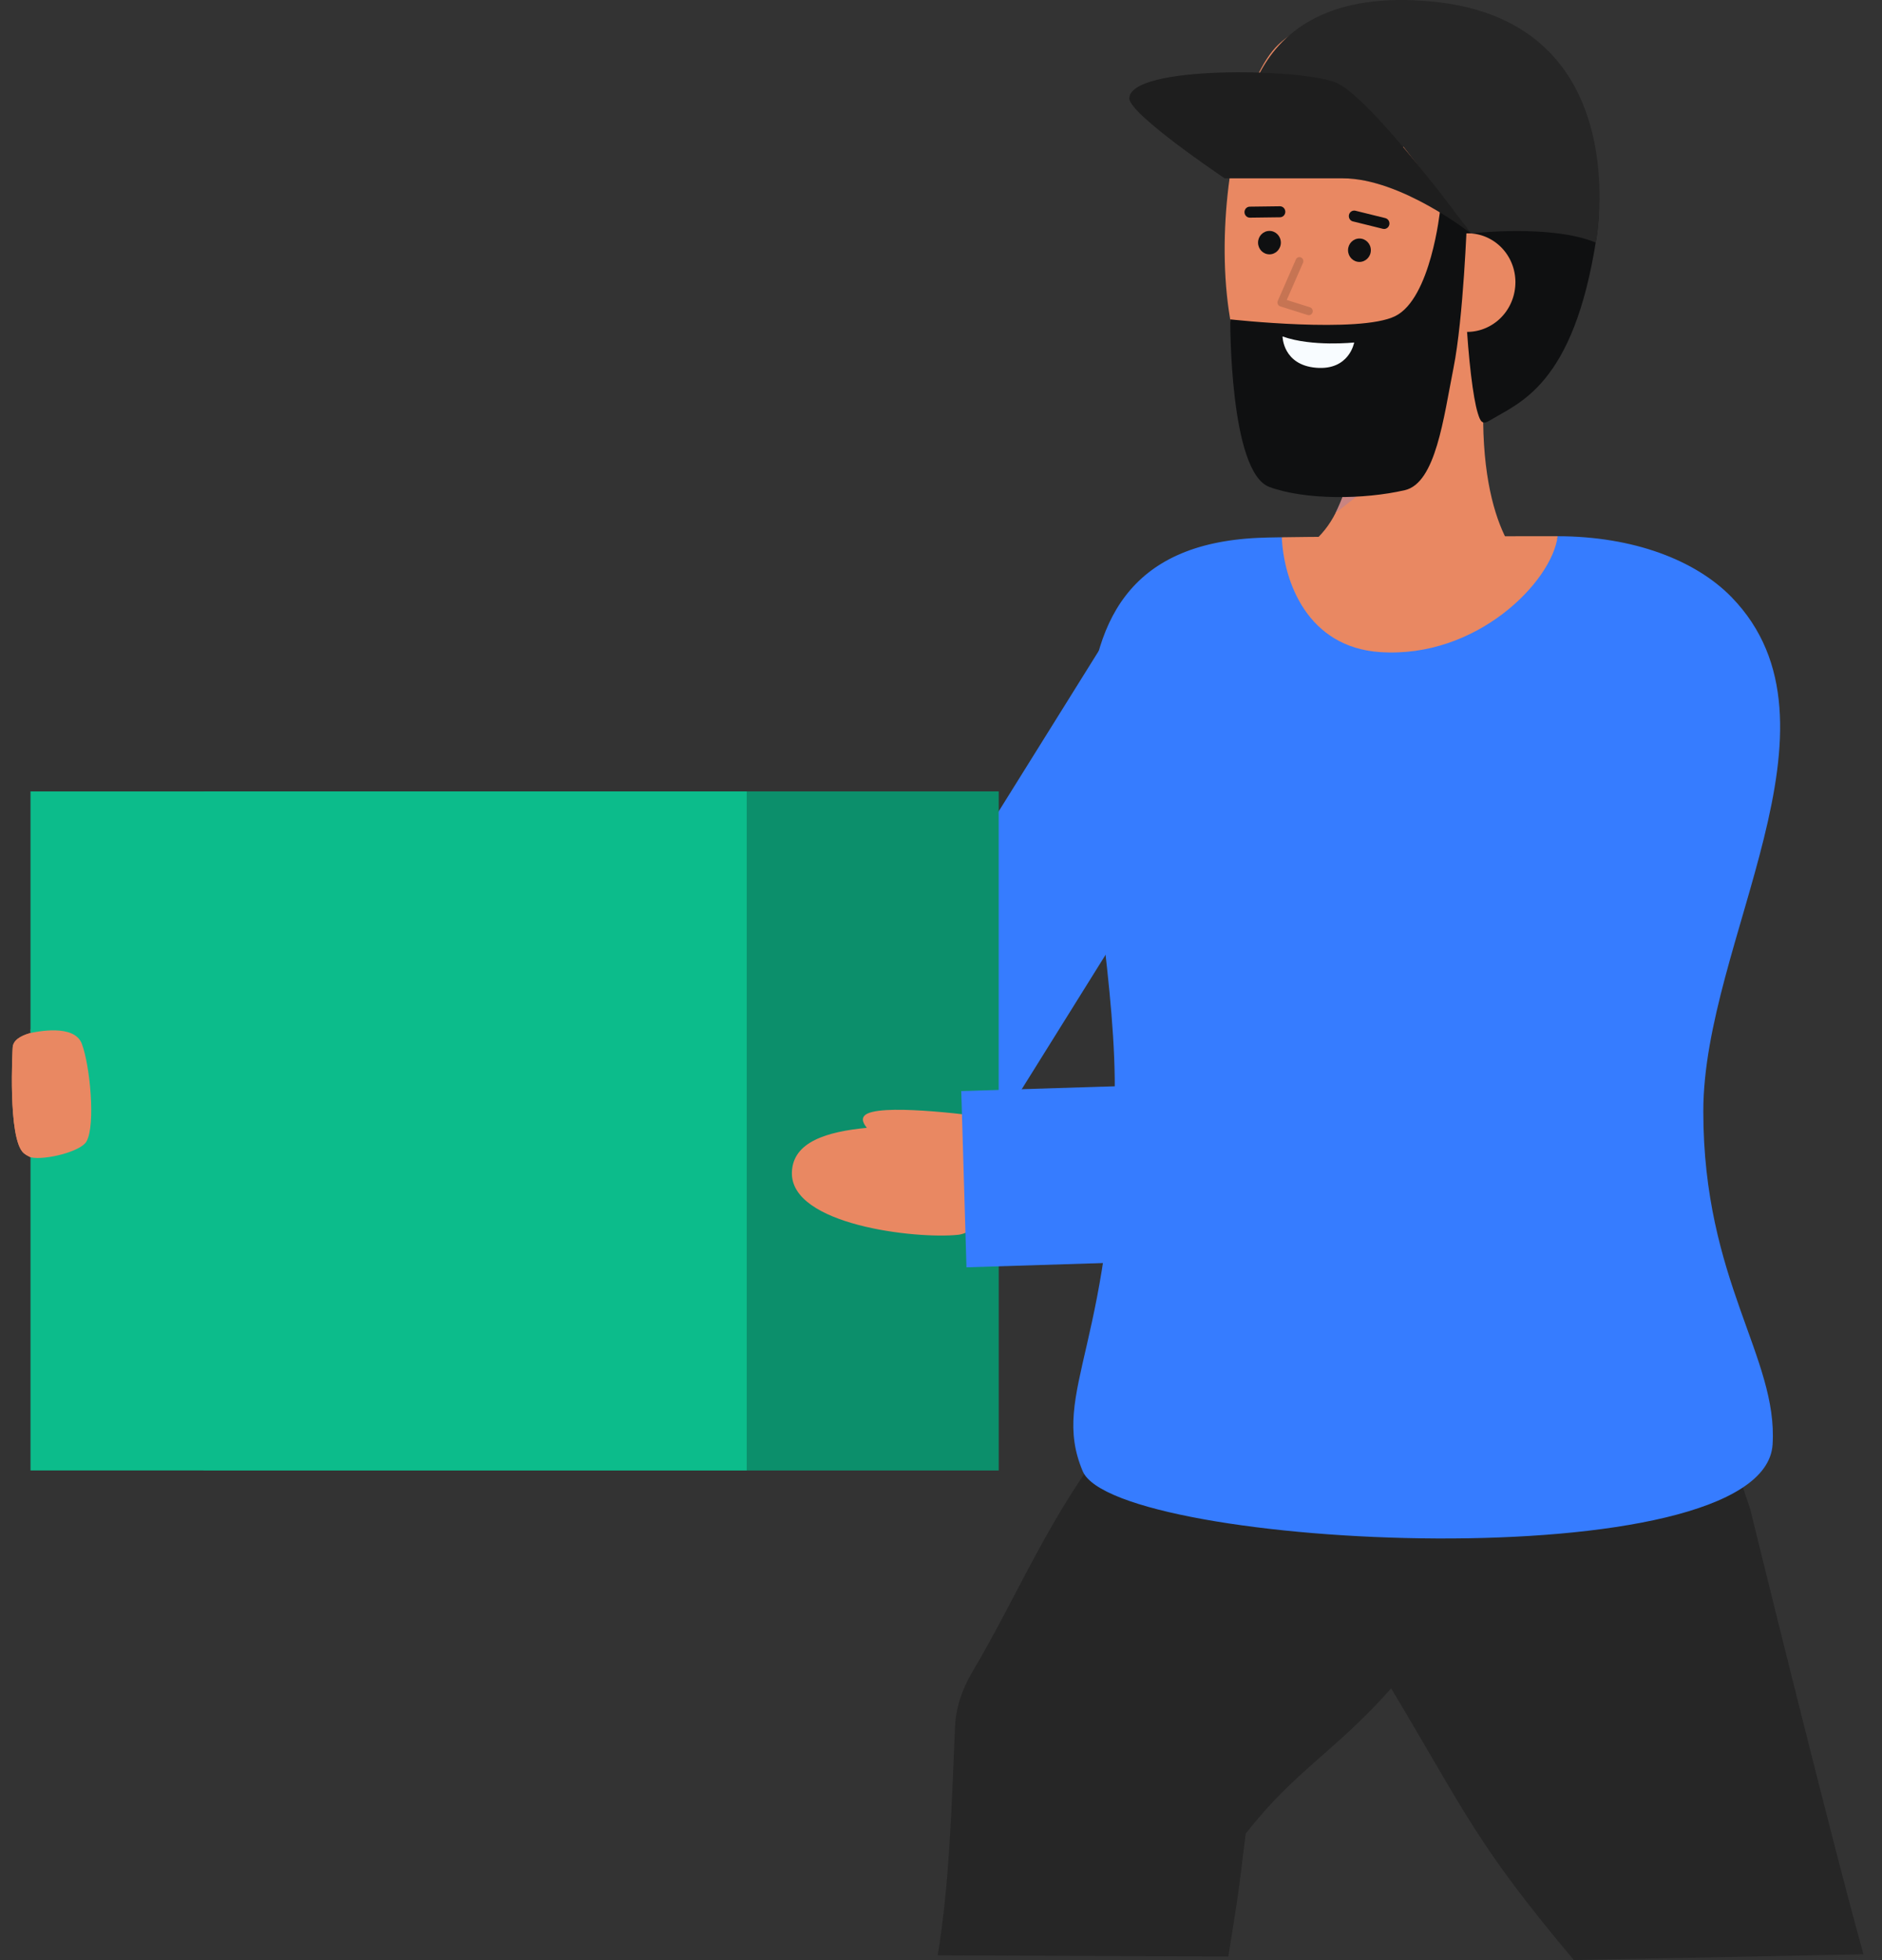 <svg width="97" height="101" viewBox="0 0 97 101" fill="none" xmlns="http://www.w3.org/2000/svg">
<rect x="0" y="0" width="97" height="101" fill="#333333" stroke="none"/>
<path d="M63.31 100.817L48.328 100.757C48.95 97.045 49.056 92.799 49.224 88.957C49.27 88.005 49.576 87.055 50.138 86.112C52.549 82.041 54.121 77.995 57.366 73.948L57.474 73.956L57.791 73.448L88.597 73L90.201 77.735C90.201 77.735 94.214 94.116 96.044 100.702L81.116 101C76.081 95 75.594 93.5 71.703 87C68.763 90.303 66.763 91.21 64.206 94.484C63.695 98.584 63.908 97 63.31 100.817Z" fill="#262626"/>
<path d="M8.838 53.201C8.838 53.201 5.507 51.539 3.005 52.176C1.871 52.466 1.497 52.851 1.591 53.222C1.04 53.375 0.669 53.615 0.653 53.982C0.653 53.982 0.383 58.691 1.221 59.417C2.487 60.516 8.76 59.655 8.76 59.655L8.838 53.201Z" fill="#E98862"/>
<path d="M23.217 60.901H47.352C48.067 60.901 48.77 60.716 49.397 60.364C50.024 60.012 50.554 59.503 50.94 58.885L66.19 34.439L59.014 29.717L45.023 52.15H23.217V60.901Z" fill="#367CFF"/>
<path d="M55.806 75.813C57.507 79.826 90.914 81.493 91.361 74.434C91.645 69.942 87.79 66.021 87.79 57.266C87.79 48.511 95.633 37.331 89.243 30.768C87.388 28.864 84.186 27.635 80.283 27.631C79.991 29.968 66.17 29.977 66.064 27.685C65.537 27.693 65.127 27.701 64.871 27.714C51.408 28.31 57.324 44.044 57.454 55.603C57.612 69.129 54.053 71.678 55.806 75.813Z" fill="#367CFF"/>
<path d="M66.064 27.685C66.17 29.977 67.383 33.348 71.129 33.602C76.12 33.939 79.991 29.968 80.283 27.631H80.271C75.357 27.631 68.929 27.639 66.064 27.685Z" fill="#E98862"/>
<path d="M51.471 40.781H10.499V75.77H51.471V40.781Z" fill="#0CBC8B"/>
<path opacity="0.26" d="M51.471 40.781H10.499V75.77H51.471V40.781Z" fill="#0F1011"/>
<path d="M38.486 40.781H1.572V75.77H38.486V40.781Z" fill="#0CBC8B"/>
<path d="M51.609 57.672H51.6C51.538 57.66 51.475 57.651 51.411 57.644C50.41 57.501 45.852 56.883 44.737 57.37C44.362 57.534 44.43 57.815 44.678 58.115C42.631 58.314 40.867 58.829 40.815 60.403C40.723 63.129 47.226 63.855 49.377 63.628C51.308 63.423 54.248 58.164 51.609 57.672Z" fill="#E98862"/>
<path d="M49.813 65.303L74.923 64.517C75.707 64.492 76.47 64.254 77.135 63.827C77.799 63.4 78.342 62.799 78.706 62.086L91.103 37.811L83.267 33.592L72.07 55.517L49.544 56.222L49.813 65.303Z" fill="#367CFF"/>
<path d="M76.444 21.766C76.44 21.658 76.44 21.545 76.44 21.433C76.436 20.674 76.469 19.849 76.542 18.949L75.763 18.799L74.975 18.649L70.058 17.716C70.17 19.195 70.148 20.682 69.993 22.158C69.972 22.358 69.944 22.562 69.915 22.766C69.895 22.912 69.871 23.054 69.846 23.2C69.842 23.237 69.834 23.279 69.826 23.32C69.769 23.645 69.704 23.966 69.623 24.283C69.611 24.348 69.594 24.412 69.575 24.474C69.574 24.486 69.571 24.497 69.567 24.508C69.534 24.645 69.493 24.787 69.449 24.92C69.404 25.075 69.356 25.225 69.299 25.375C69.278 25.437 69.254 25.5 69.23 25.562C69.225 25.579 69.218 25.596 69.209 25.612C69.181 25.691 69.148 25.766 69.112 25.846C69.097 25.89 69.079 25.933 69.059 25.975C68.99 26.133 68.917 26.283 68.84 26.429C68.839 26.429 68.838 26.429 68.837 26.43C68.837 26.431 68.836 26.432 68.836 26.433C68.53 27.048 68.1 27.59 67.574 28.021H77.77C77.138 26.904 76.489 24.979 76.444 21.766Z" fill="#E98862"/>
<path d="M68.835 26.435L74.221 22.204L69.991 22.159C69.868 23.646 69.476 25.096 68.835 26.435Z" fill="#C98481"/>
<path d="M80.219 15.549C79.771 18.212 78.356 20.732 76.069 21.591C73.577 22.607 70.88 22.982 68.214 22.681C61.117 22.084 62.521 5.513 65.891 2.294C69.26 -0.926 79.149 1.113 80.352 6.497C80.975 9.28 80.647 13.014 80.219 15.549Z" fill="#E98862"/>
<path d="M70.067 13.497C70.392 13.497 70.655 13.227 70.655 12.893C70.655 12.56 70.392 12.29 70.067 12.29C69.742 12.29 69.479 12.56 69.479 12.893C69.479 13.227 69.742 13.497 70.067 13.497Z" fill="#0F1011"/>
<path d="M65.429 13.106C65.753 13.106 66.016 12.836 66.016 12.502C66.016 12.169 65.753 11.899 65.429 11.899C65.104 11.899 64.841 12.169 64.841 12.502C64.841 12.836 65.104 13.106 65.429 13.106Z" fill="#0F1011"/>
<path d="M64.41 11.216H64.413L65.971 11.196C66.044 11.196 66.115 11.165 66.166 11.112C66.218 11.058 66.246 10.986 66.246 10.911C66.245 10.835 66.216 10.763 66.163 10.71C66.111 10.658 66.041 10.628 65.968 10.629H65.964L64.406 10.649C64.335 10.652 64.268 10.683 64.218 10.736C64.169 10.79 64.142 10.86 64.142 10.934C64.143 11.007 64.171 11.078 64.221 11.13C64.27 11.183 64.338 11.213 64.41 11.216Z" fill="#0F1011"/>
<path d="M71.337 11.799C71.404 11.799 71.469 11.773 71.52 11.727C71.57 11.681 71.603 11.617 71.611 11.548C71.618 11.479 71.602 11.41 71.563 11.353C71.524 11.296 71.467 11.256 71.401 11.239L69.865 10.86C69.794 10.841 69.719 10.852 69.656 10.891C69.593 10.929 69.547 10.992 69.529 11.065C69.511 11.138 69.522 11.215 69.559 11.28C69.596 11.344 69.657 11.391 69.728 11.41H69.736L71.272 11.79C71.293 11.795 71.315 11.799 71.337 11.799Z" fill="#0F1011"/>
<path d="M76.161 21.272C76.296 21.715 76.39 21.908 76.778 21.671C78.302 20.741 81.108 19.871 82.277 12.29C83.324 5.497 77.944 3.1 74.689 2.1C71.884 1.238 72.551 1.501 69.479 3.403C66.831 5.042 63.782 6.855 63.782 6.855C64.952 6.91 65.188 7.943 67.949 7.943C70.083 7.943 71.471 6.964 73.47 7.05C75.299 7.129 75.675 8.274 75.61 9.008C75.216 13.459 75.684 19.707 76.161 21.272Z" fill="#0F1011"/>
<path d="M73.126 14.37C73.082 15.042 73.297 15.704 73.724 16.213C74.151 16.723 74.757 17.039 75.41 17.094C76.063 17.149 76.71 16.937 77.213 16.506C77.715 16.074 78.032 15.457 78.094 14.787C78.126 14.458 78.094 14.126 78.001 13.81C77.908 13.493 77.755 13.199 77.551 12.943C77.347 12.688 77.096 12.476 76.812 12.32C76.528 12.164 76.218 12.067 75.897 12.034C75.87 12.031 75.842 12.029 75.814 12.027C74.036 11.969 73.238 12.962 73.126 14.37Z" fill="#E98862"/>
<g opacity="0.15">
<path d="M67.457 16.242C67.506 16.242 67.553 16.224 67.59 16.191C67.626 16.159 67.651 16.114 67.658 16.064C67.665 16.015 67.655 15.965 67.629 15.922C67.603 15.88 67.563 15.849 67.517 15.834L66.321 15.457L67.157 13.545C67.18 13.495 67.182 13.437 67.164 13.385C67.145 13.333 67.108 13.291 67.059 13.268C67.01 13.244 66.954 13.242 66.904 13.261C66.853 13.28 66.812 13.319 66.789 13.369V13.374L65.859 15.502C65.848 15.527 65.842 15.554 65.841 15.582C65.84 15.609 65.845 15.636 65.854 15.662C65.864 15.687 65.878 15.711 65.897 15.731C65.915 15.751 65.937 15.767 65.961 15.778C65.969 15.781 65.977 15.784 65.984 15.786L67.4 16.233C67.418 16.239 67.438 16.242 67.457 16.242Z" fill="black"/>
</g>
<path d="M74.221 10.847L75.61 11.326C75.61 11.326 75.429 16.386 74.915 18.96C74.402 21.534 74.002 24.889 72.407 25.258C70.29 25.747 67.263 25.768 65.428 25.094C63.358 24.335 63.409 16.457 63.409 16.457C63.409 16.457 70.064 17.198 71.907 16.291C73.751 15.383 74.221 10.847 74.221 10.847Z" fill="#0F1011"/>
<path d="M69.795 17.648C69.795 17.648 67.625 17.883 66.103 17.337C66.103 17.337 66.115 18.805 67.832 18.95C69.549 19.095 69.795 17.648 69.795 17.648Z" fill="#F8FCFF"/>
<path d="M75.814 12.029C75.814 12.029 79.942 11.542 82.253 12.502C82.253 12.502 84.442 1.135 73.864 0.085C63.287 -0.966 64.001 8.082 64.001 8.082L72.338 7.57L75.814 12.029Z" fill="#262626"/>
<path d="M75.814 12.029C75.814 12.029 72.214 9.189 69.212 9.189H63.121C63.121 9.189 58.19 5.881 58.207 5.064C58.244 3.362 66.995 3.515 68.836 4.249C70.678 4.983 75.814 12.029 75.814 12.029Z" fill="#262626"/>
<path opacity="0.21" d="M75.814 12.029C75.814 12.029 72.214 9.189 69.212 9.189H63.121C63.121 9.189 58.19 5.881 58.207 5.064C58.244 3.362 66.995 3.515 68.836 4.249C70.678 4.983 75.814 12.029 75.814 12.029Z" fill="black"/>
<path d="M1.223 59.419C1.337 59.511 1.464 59.586 1.6 59.639C2.328 59.793 4.163 59.342 4.457 58.819C4.936 57.969 4.639 54.896 4.216 53.781C3.82 52.739 1.845 53.176 1.586 53.225C1.578 53.228 1.57 53.23 1.561 53.232C1.023 53.383 0.669 53.62 0.654 53.984C0.654 53.984 0.382 58.689 1.223 59.419Z" fill="#E98862"/>
</svg>

